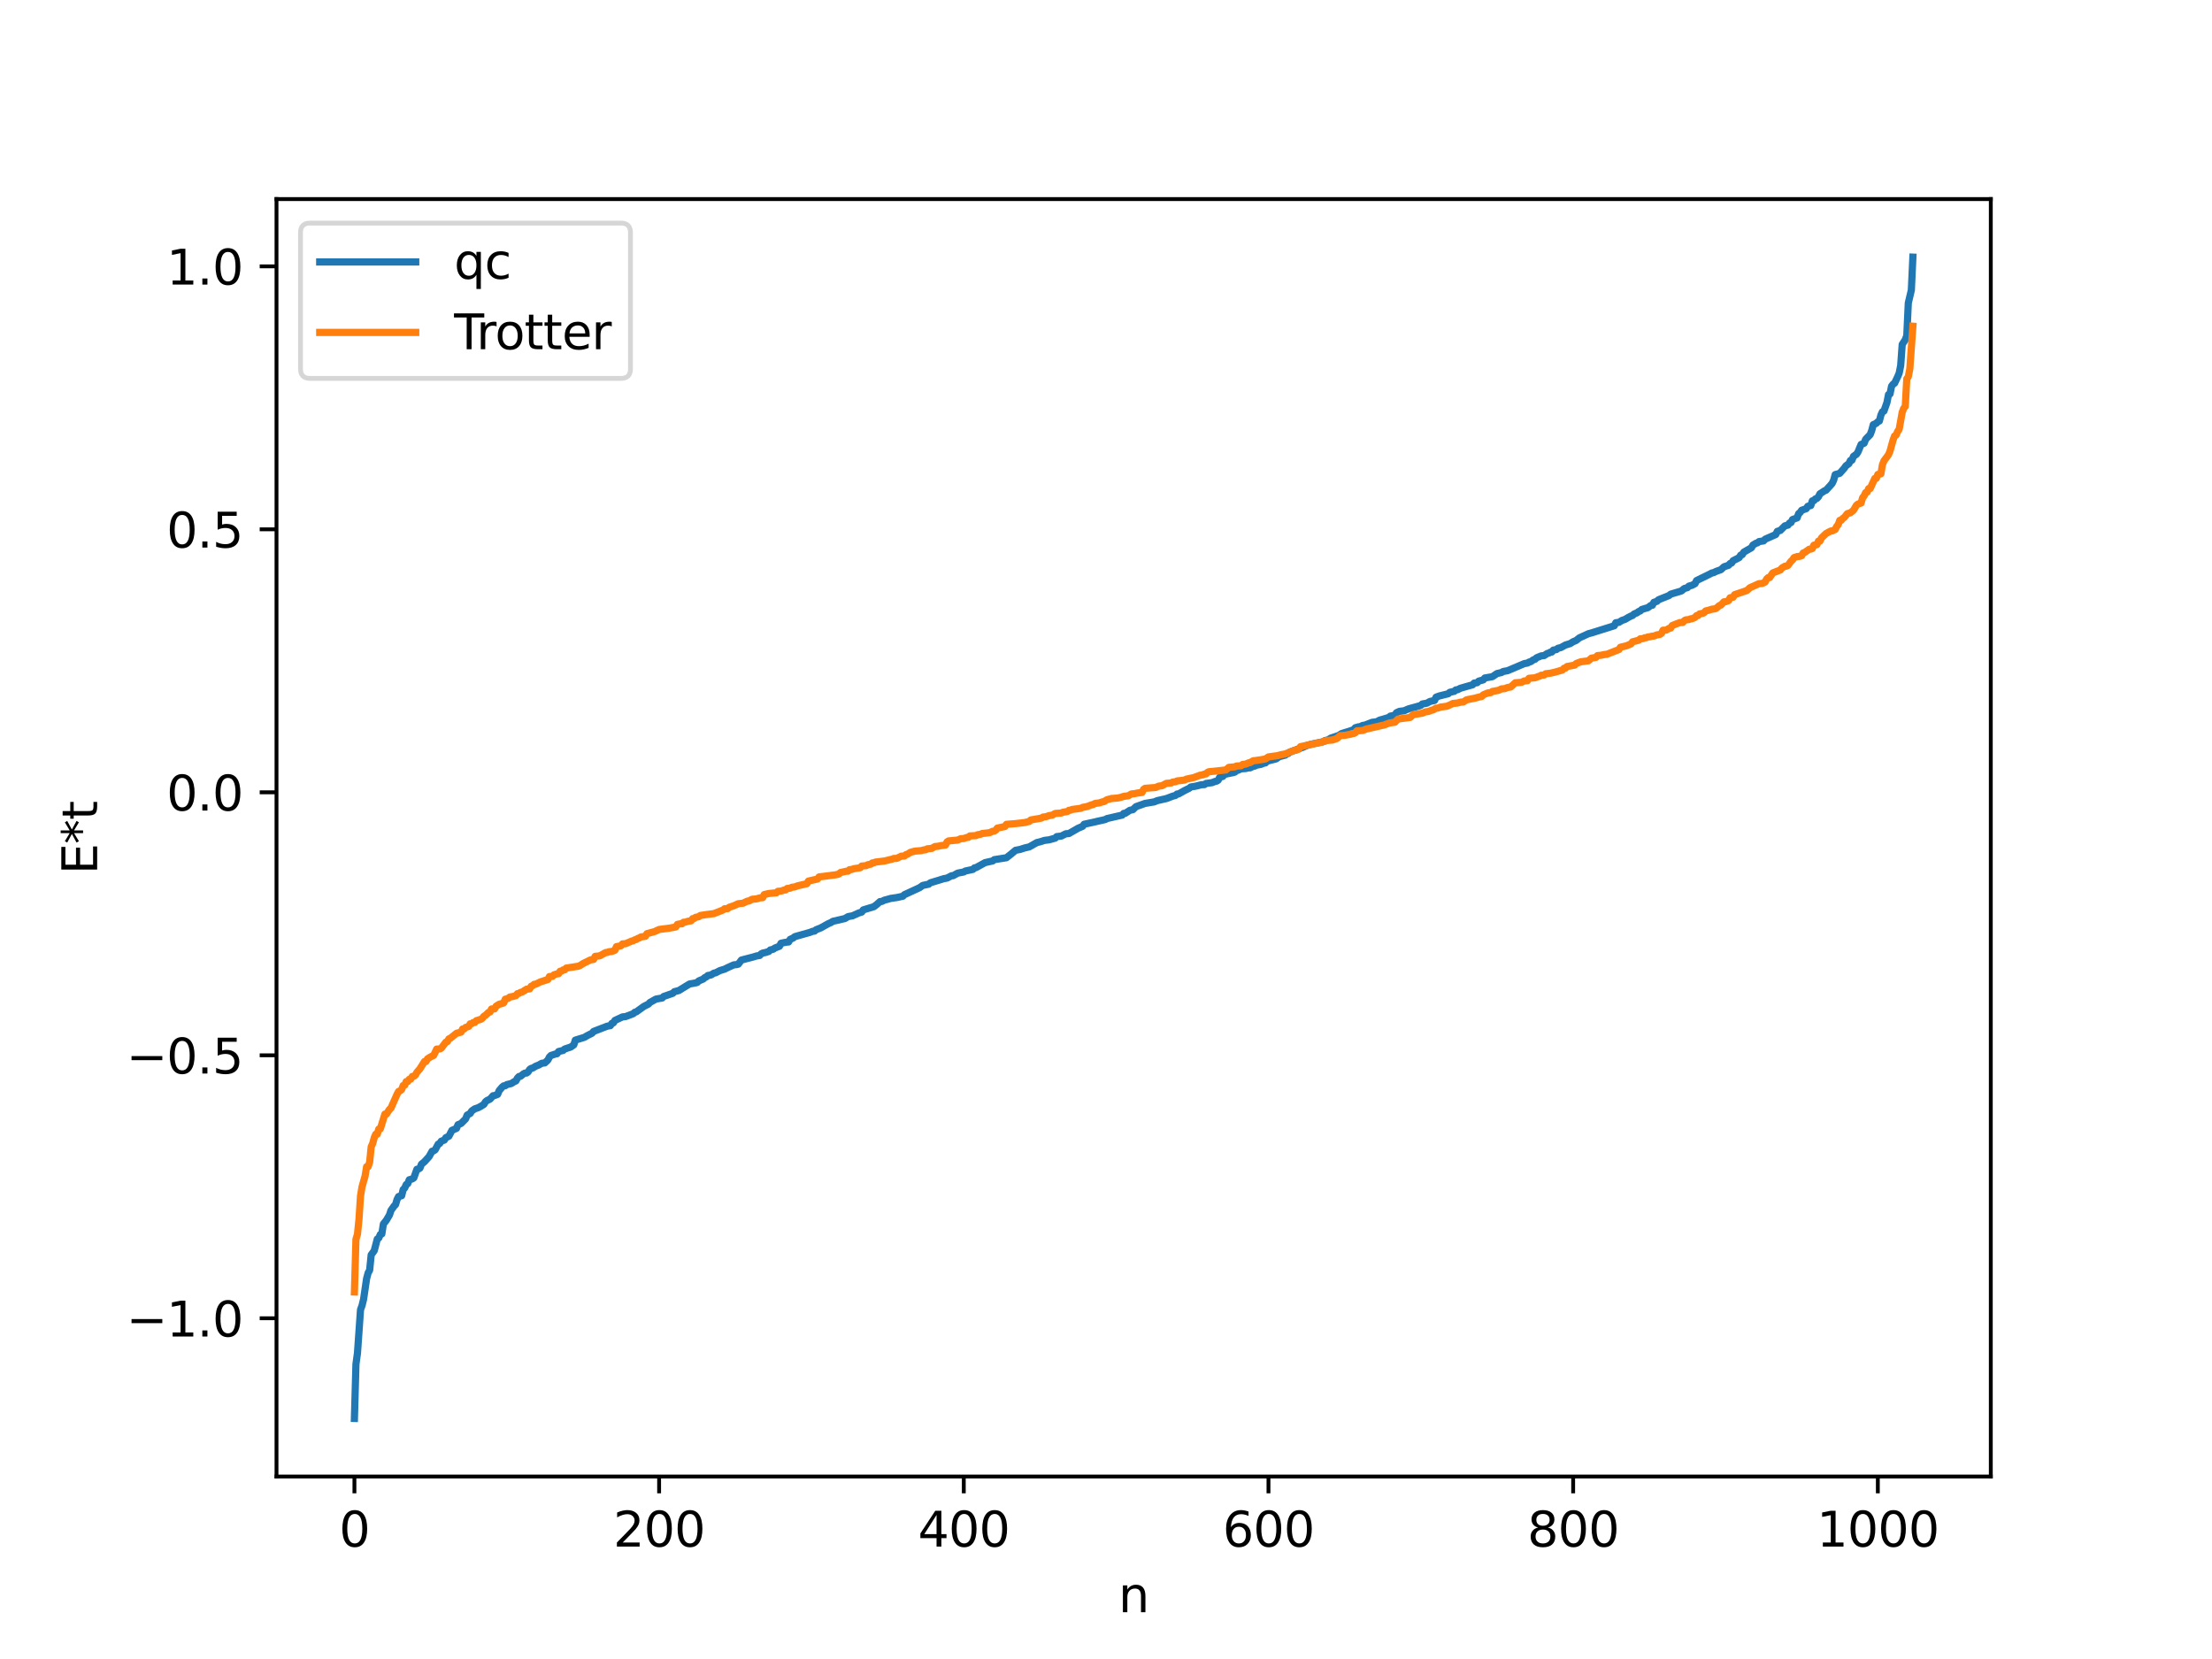 <?xml version="1.0" encoding="utf-8" standalone="no"?>
<!DOCTYPE svg PUBLIC "-//W3C//DTD SVG 1.1//EN"
  "http://www.w3.org/Graphics/SVG/1.1/DTD/svg11.dtd">
<svg xmlns:xlink="http://www.w3.org/1999/xlink" width="460.8pt" height="345.6pt" viewBox="0 0 460.8 345.6" xmlns="http://www.w3.org/2000/svg" version="1.1">
 <defs>
  <style type="text/css">*{stroke-linejoin: round; stroke-linecap: butt}</style>
 </defs>
 <g id="figure_1">
  <g id="patch_1">
   <path d="M 0 345.6 
L 460.8 345.6 
L 460.8 0 
L 0 0 
z
" style="fill: #ffffff"/>
  </g>
  <g id="axes_1">
   <g id="patch_2">
    <path d="M 57.6 307.584 
L 414.72 307.584 
L 414.72 41.472 
L 57.6 41.472 
z
" style="fill: #ffffff"/>
   </g>
   <g id="matplotlib.axis_1">
    <g id="xtick_1">
     <g id="line2d_1">
      <defs>
       <path id="m43afe1ffeb" d="M 0 0 
L 0 3.5 
" style="stroke: #000000; stroke-width: 0.8"/>
      </defs>
      <g>
       <use xlink:href="#m43afe1ffeb" x="73.833" y="307.584" style="stroke: #000000; stroke-width: 0.8"/>
      </g>
     </g>
     <g id="text_1">
      <!-- 0 -->
      <g transform="translate(70.651 322.182) scale(0.1 -0.1)">
       <defs>
        <path id="DejaVuSans-30" d="M 2034 4250 
Q 1547 4250 1301 3770 
Q 1056 3291 1056 2328 
Q 1056 1369 1301 889 
Q 1547 409 2034 409 
Q 2525 409 2770 889 
Q 3016 1369 3016 2328 
Q 3016 3291 2770 3770 
Q 2525 4250 2034 4250 
z
M 2034 4750 
Q 2819 4750 3233 4129 
Q 3647 3509 3647 2328 
Q 3647 1150 3233 529 
Q 2819 -91 2034 -91 
Q 1250 -91 836 529 
Q 422 1150 422 2328 
Q 422 3509 836 4129 
Q 1250 4750 2034 4750 
z
" transform="scale(0.016)"/>
       </defs>
       <use xlink:href="#DejaVuSans-30"/>
      </g>
     </g>
    </g>
    <g id="xtick_2">
     <g id="line2d_2">
      <g>
       <use xlink:href="#m43afe1ffeb" x="137.304" y="307.584" style="stroke: #000000; stroke-width: 0.8"/>
      </g>
     </g>
     <g id="text_2">
      <!-- 200 -->
      <g transform="translate(127.76 322.182) scale(0.1 -0.1)">
       <defs>
        <path id="DejaVuSans-32" d="M 1228 531 
L 3431 531 
L 3431 0 
L 469 0 
L 469 531 
Q 828 903 1448 1529 
Q 2069 2156 2228 2338 
Q 2531 2678 2651 2914 
Q 2772 3150 2772 3378 
Q 2772 3750 2511 3984 
Q 2250 4219 1831 4219 
Q 1534 4219 1204 4116 
Q 875 4013 500 3803 
L 500 4441 
Q 881 4594 1212 4672 
Q 1544 4750 1819 4750 
Q 2544 4750 2975 4387 
Q 3406 4025 3406 3419 
Q 3406 3131 3298 2873 
Q 3191 2616 2906 2266 
Q 2828 2175 2409 1742 
Q 1991 1309 1228 531 
z
" transform="scale(0.016)"/>
       </defs>
       <use xlink:href="#DejaVuSans-32"/>
       <use xlink:href="#DejaVuSans-30" x="63.623"/>
       <use xlink:href="#DejaVuSans-30" x="127.246"/>
      </g>
     </g>
    </g>
    <g id="xtick_3">
     <g id="line2d_3">
      <g>
       <use xlink:href="#m43afe1ffeb" x="200.775" y="307.584" style="stroke: #000000; stroke-width: 0.8"/>
      </g>
     </g>
     <g id="text_3">
      <!-- 400 -->
      <g transform="translate(191.231 322.182) scale(0.1 -0.1)">
       <defs>
        <path id="DejaVuSans-34" d="M 2419 4116 
L 825 1625 
L 2419 1625 
L 2419 4116 
z
M 2253 4666 
L 3047 4666 
L 3047 1625 
L 3713 1625 
L 3713 1100 
L 3047 1100 
L 3047 0 
L 2419 0 
L 2419 1100 
L 313 1100 
L 313 1709 
L 2253 4666 
z
" transform="scale(0.016)"/>
       </defs>
       <use xlink:href="#DejaVuSans-34"/>
       <use xlink:href="#DejaVuSans-30" x="63.623"/>
       <use xlink:href="#DejaVuSans-30" x="127.246"/>
      </g>
     </g>
    </g>
    <g id="xtick_4">
     <g id="line2d_4">
      <g>
       <use xlink:href="#m43afe1ffeb" x="264.246" y="307.584" style="stroke: #000000; stroke-width: 0.8"/>
      </g>
     </g>
     <g id="text_4">
      <!-- 600 -->
      <g transform="translate(254.702 322.182) scale(0.1 -0.1)">
       <defs>
        <path id="DejaVuSans-36" d="M 2113 2584 
Q 1688 2584 1439 2293 
Q 1191 2003 1191 1497 
Q 1191 994 1439 701 
Q 1688 409 2113 409 
Q 2538 409 2786 701 
Q 3034 994 3034 1497 
Q 3034 2003 2786 2293 
Q 2538 2584 2113 2584 
z
M 3366 4563 
L 3366 3988 
Q 3128 4100 2886 4159 
Q 2644 4219 2406 4219 
Q 1781 4219 1451 3797 
Q 1122 3375 1075 2522 
Q 1259 2794 1537 2939 
Q 1816 3084 2150 3084 
Q 2853 3084 3261 2657 
Q 3669 2231 3669 1497 
Q 3669 778 3244 343 
Q 2819 -91 2113 -91 
Q 1303 -91 875 529 
Q 447 1150 447 2328 
Q 447 3434 972 4092 
Q 1497 4750 2381 4750 
Q 2619 4750 2861 4703 
Q 3103 4656 3366 4563 
z
" transform="scale(0.016)"/>
       </defs>
       <use xlink:href="#DejaVuSans-36"/>
       <use xlink:href="#DejaVuSans-30" x="63.623"/>
       <use xlink:href="#DejaVuSans-30" x="127.246"/>
      </g>
     </g>
    </g>
    <g id="xtick_5">
     <g id="line2d_5">
      <g>
       <use xlink:href="#m43afe1ffeb" x="327.717" y="307.584" style="stroke: #000000; stroke-width: 0.8"/>
      </g>
     </g>
     <g id="text_5">
      <!-- 800 -->
      <g transform="translate(318.173 322.182) scale(0.1 -0.1)">
       <defs>
        <path id="DejaVuSans-38" d="M 2034 2216 
Q 1584 2216 1326 1975 
Q 1069 1734 1069 1313 
Q 1069 891 1326 650 
Q 1584 409 2034 409 
Q 2484 409 2743 651 
Q 3003 894 3003 1313 
Q 3003 1734 2745 1975 
Q 2488 2216 2034 2216 
z
M 1403 2484 
Q 997 2584 770 2862 
Q 544 3141 544 3541 
Q 544 4100 942 4425 
Q 1341 4750 2034 4750 
Q 2731 4750 3128 4425 
Q 3525 4100 3525 3541 
Q 3525 3141 3298 2862 
Q 3072 2584 2669 2484 
Q 3125 2378 3379 2068 
Q 3634 1759 3634 1313 
Q 3634 634 3220 271 
Q 2806 -91 2034 -91 
Q 1263 -91 848 271 
Q 434 634 434 1313 
Q 434 1759 690 2068 
Q 947 2378 1403 2484 
z
M 1172 3481 
Q 1172 3119 1398 2916 
Q 1625 2713 2034 2713 
Q 2441 2713 2670 2916 
Q 2900 3119 2900 3481 
Q 2900 3844 2670 4047 
Q 2441 4250 2034 4250 
Q 1625 4250 1398 4047 
Q 1172 3844 1172 3481 
z
" transform="scale(0.016)"/>
       </defs>
       <use xlink:href="#DejaVuSans-38"/>
       <use xlink:href="#DejaVuSans-30" x="63.623"/>
       <use xlink:href="#DejaVuSans-30" x="127.246"/>
      </g>
     </g>
    </g>
    <g id="xtick_6">
     <g id="line2d_6">
      <g>
       <use xlink:href="#m43afe1ffeb" x="391.188" y="307.584" style="stroke: #000000; stroke-width: 0.8"/>
      </g>
     </g>
     <g id="text_6">
      <!-- 1000 -->
      <g transform="translate(378.463 322.182) scale(0.1 -0.1)">
       <defs>
        <path id="DejaVuSans-31" d="M 794 531 
L 1825 531 
L 1825 4091 
L 703 3866 
L 703 4441 
L 1819 4666 
L 2450 4666 
L 2450 531 
L 3481 531 
L 3481 0 
L 794 0 
L 794 531 
z
" transform="scale(0.016)"/>
       </defs>
       <use xlink:href="#DejaVuSans-31"/>
       <use xlink:href="#DejaVuSans-30" x="63.623"/>
       <use xlink:href="#DejaVuSans-30" x="127.246"/>
       <use xlink:href="#DejaVuSans-30" x="190.869"/>
      </g>
     </g>
    </g>
    <g id="text_7">
     <!-- n -->
     <g transform="translate(232.991 335.861) scale(0.1 -0.1)">
      <defs>
       <path id="DejaVuSans-6e" d="M 3513 2113 
L 3513 0 
L 2938 0 
L 2938 2094 
Q 2938 2591 2744 2837 
Q 2550 3084 2163 3084 
Q 1697 3084 1428 2787 
Q 1159 2491 1159 1978 
L 1159 0 
L 581 0 
L 581 3500 
L 1159 3500 
L 1159 2956 
Q 1366 3272 1645 3428 
Q 1925 3584 2291 3584 
Q 2894 3584 3203 3211 
Q 3513 2838 3513 2113 
z
" transform="scale(0.016)"/>
      </defs>
      <use xlink:href="#DejaVuSans-6e"/>
     </g>
    </g>
   </g>
   <g id="matplotlib.axis_2">
    <g id="ytick_1">
     <g id="line2d_7">
      <defs>
       <path id="mca57efedfb" d="M 0 0 
L -3.5 0 
" style="stroke: #000000; stroke-width: 0.8"/>
      </defs>
      <g>
       <use xlink:href="#mca57efedfb" x="57.6" y="274.621" style="stroke: #000000; stroke-width: 0.8"/>
      </g>
     </g>
     <g id="text_8">
      <!-- −1.0 -->
      <g transform="translate(26.317 278.42) scale(0.1 -0.1)">
       <defs>
        <path id="DejaVuSans-2212" d="M 678 2272 
L 4684 2272 
L 4684 1741 
L 678 1741 
L 678 2272 
z
" transform="scale(0.016)"/>
        <path id="DejaVuSans-2e" d="M 684 794 
L 1344 794 
L 1344 0 
L 684 0 
L 684 794 
z
" transform="scale(0.016)"/>
       </defs>
       <use xlink:href="#DejaVuSans-2212"/>
       <use xlink:href="#DejaVuSans-31" x="83.789"/>
       <use xlink:href="#DejaVuSans-2e" x="147.412"/>
       <use xlink:href="#DejaVuSans-30" x="179.199"/>
      </g>
     </g>
    </g>
    <g id="ytick_2">
     <g id="line2d_8">
      <g>
       <use xlink:href="#mca57efedfb" x="57.6" y="219.836" style="stroke: #000000; stroke-width: 0.8"/>
      </g>
     </g>
     <g id="text_9">
      <!-- −0.5 -->
      <g transform="translate(26.317 223.636) scale(0.1 -0.1)">
       <defs>
        <path id="DejaVuSans-35" d="M 691 4666 
L 3169 4666 
L 3169 4134 
L 1269 4134 
L 1269 2991 
Q 1406 3038 1543 3061 
Q 1681 3084 1819 3084 
Q 2600 3084 3056 2656 
Q 3513 2228 3513 1497 
Q 3513 744 3044 326 
Q 2575 -91 1722 -91 
Q 1428 -91 1123 -41 
Q 819 9 494 109 
L 494 744 
Q 775 591 1075 516 
Q 1375 441 1709 441 
Q 2250 441 2565 725 
Q 2881 1009 2881 1497 
Q 2881 1984 2565 2268 
Q 2250 2553 1709 2553 
Q 1456 2553 1204 2497 
Q 953 2441 691 2322 
L 691 4666 
z
" transform="scale(0.016)"/>
       </defs>
       <use xlink:href="#DejaVuSans-2212"/>
       <use xlink:href="#DejaVuSans-30" x="83.789"/>
       <use xlink:href="#DejaVuSans-2e" x="147.412"/>
       <use xlink:href="#DejaVuSans-35" x="179.199"/>
      </g>
     </g>
    </g>
    <g id="ytick_3">
     <g id="line2d_9">
      <g>
       <use xlink:href="#mca57efedfb" x="57.6" y="165.052" style="stroke: #000000; stroke-width: 0.8"/>
      </g>
     </g>
     <g id="text_10">
      <!-- 0.0 -->
      <g transform="translate(34.697 168.851) scale(0.1 -0.1)">
       <use xlink:href="#DejaVuSans-30"/>
       <use xlink:href="#DejaVuSans-2e" x="63.623"/>
       <use xlink:href="#DejaVuSans-30" x="95.41"/>
      </g>
     </g>
    </g>
    <g id="ytick_4">
     <g id="line2d_10">
      <g>
       <use xlink:href="#mca57efedfb" x="57.6" y="110.268" style="stroke: #000000; stroke-width: 0.8"/>
      </g>
     </g>
     <g id="text_11">
      <!-- 0.5 -->
      <g transform="translate(34.697 114.067) scale(0.1 -0.1)">
       <use xlink:href="#DejaVuSans-30"/>
       <use xlink:href="#DejaVuSans-2e" x="63.623"/>
       <use xlink:href="#DejaVuSans-35" x="95.41"/>
      </g>
     </g>
    </g>
    <g id="ytick_5">
     <g id="line2d_11">
      <g>
       <use xlink:href="#mca57efedfb" x="57.6" y="55.483" style="stroke: #000000; stroke-width: 0.8"/>
      </g>
     </g>
     <g id="text_12">
      <!-- 1.0 -->
      <g transform="translate(34.697 59.283) scale(0.1 -0.1)">
       <use xlink:href="#DejaVuSans-31"/>
       <use xlink:href="#DejaVuSans-2e" x="63.623"/>
       <use xlink:href="#DejaVuSans-30" x="95.41"/>
      </g>
     </g>
    </g>
    <g id="text_13">
     <!-- E*t -->
     <g transform="translate(20.238 182.148) rotate(-90) scale(0.1 -0.1)">
      <defs>
       <path id="DejaVuSans-45" d="M 628 4666 
L 3578 4666 
L 3578 4134 
L 1259 4134 
L 1259 2753 
L 3481 2753 
L 3481 2222 
L 1259 2222 
L 1259 531 
L 3634 531 
L 3634 0 
L 628 0 
L 628 4666 
z
" transform="scale(0.016)"/>
       <path id="DejaVuSans-2a" d="M 3009 3897 
L 1888 3291 
L 3009 2681 
L 2828 2375 
L 1778 3009 
L 1778 1831 
L 1422 1831 
L 1422 3009 
L 372 2375 
L 191 2681 
L 1313 3291 
L 191 3897 
L 372 4206 
L 1422 3572 
L 1422 4750 
L 1778 4750 
L 1778 3572 
L 2828 4206 
L 3009 3897 
z
" transform="scale(0.016)"/>
       <path id="DejaVuSans-74" d="M 1172 4494 
L 1172 3500 
L 2356 3500 
L 2356 3053 
L 1172 3053 
L 1172 1153 
Q 1172 725 1289 603 
Q 1406 481 1766 481 
L 2356 481 
L 2356 0 
L 1766 0 
Q 1100 0 847 248 
Q 594 497 594 1153 
L 594 3053 
L 172 3053 
L 172 3500 
L 594 3500 
L 594 4494 
L 1172 4494 
z
" transform="scale(0.016)"/>
      </defs>
      <use xlink:href="#DejaVuSans-45"/>
      <use xlink:href="#DejaVuSans-2a" x="63.184"/>
      <use xlink:href="#DejaVuSans-74" x="113.184"/>
     </g>
    </g>
   </g>
   <g id="line2d_12">
    <path d="M 73.833 295.488 
L 74.15 284.188 
L 74.467 281.882 
L 75.102 272.844 
L 75.42 271.965 
L 75.737 270.67 
L 76.372 266.351 
L 76.689 265.166 
L 77.006 264.594 
L 77.324 261.416 
L 77.958 260.547 
L 78.593 258.109 
L 78.91 257.897 
L 79.228 257.16 
L 79.545 257.047 
L 79.862 254.993 
L 80.497 254.183 
L 81.132 253.106 
L 81.449 252.15 
L 82.084 251.26 
L 82.401 250.934 
L 82.719 249.869 
L 83.036 249.255 
L 83.671 249.094 
L 83.988 247.804 
L 84.305 247.493 
L 84.623 246.768 
L 84.94 246.571 
L 85.258 245.771 
L 85.892 245.587 
L 86.21 245.368 
L 86.844 243.587 
L 87.162 243.542 
L 87.479 243.342 
L 87.796 242.525 
L 88.431 242.002 
L 89.383 240.948 
L 90.018 239.82 
L 90.335 239.75 
L 90.653 239.518 
L 91.287 238.348 
L 91.605 238.198 
L 91.922 237.73 
L 92.557 237.503 
L 92.874 236.999 
L 93.509 236.698 
L 94.143 235.481 
L 95.096 235.061 
L 95.413 234.293 
L 96.048 234.04 
L 97 233.085 
L 97.317 232.295 
L 97.952 231.946 
L 98.269 231.44 
L 98.904 230.993 
L 99.539 230.785 
L 100.173 230.463 
L 100.808 230.057 
L 101.125 229.531 
L 101.443 229.269 
L 102.077 228.969 
L 102.712 228.261 
L 103.029 228.227 
L 103.664 227.973 
L 103.981 227.203 
L 104.616 226.455 
L 104.934 226.201 
L 105.251 226.185 
L 105.568 225.946 
L 106.52 225.715 
L 107.155 225.31 
L 107.472 225.179 
L 107.79 224.593 
L 108.107 224.259 
L 108.424 224.214 
L 109.059 223.701 
L 109.377 223.539 
L 109.694 223.535 
L 110.011 223.313 
L 110.329 222.792 
L 110.646 222.563 
L 110.963 222.501 
L 111.598 222.112 
L 112.233 221.863 
L 112.867 221.501 
L 113.502 221.416 
L 114.137 220.824 
L 114.454 220.199 
L 114.772 219.878 
L 115.724 219.563 
L 116.041 219.512 
L 116.358 219.05 
L 117.31 218.821 
L 117.628 218.533 
L 118.897 218.115 
L 119.532 217.669 
L 119.849 216.678 
L 121.753 216.089 
L 122.388 215.713 
L 123.34 215.238 
L 123.658 214.867 
L 126.514 213.765 
L 127.148 213.662 
L 127.466 213.187 
L 127.783 213.078 
L 128.1 212.574 
L 129.687 211.835 
L 130.322 211.775 
L 131.909 211.177 
L 132.226 210.878 
L 132.543 210.794 
L 134.13 209.651 
L 135.082 209.173 
L 135.4 208.824 
L 136.669 208.12 
L 137.939 207.906 
L 138.256 207.579 
L 140.16 206.922 
L 140.477 206.589 
L 141.429 206.341 
L 142.064 205.948 
L 143.651 204.979 
L 144.603 204.817 
L 145.238 204.672 
L 145.555 204.348 
L 146.507 203.947 
L 146.824 203.633 
L 147.142 203.517 
L 147.459 203.214 
L 148.094 203.113 
L 148.729 202.715 
L 149.046 202.669 
L 149.998 202.184 
L 150.95 201.894 
L 151.585 201.574 
L 152.854 201.002 
L 153.489 200.937 
L 153.806 200.847 
L 154.441 199.999 
L 156.98 199.34 
L 157.615 199.14 
L 158.249 199.046 
L 158.567 198.708 
L 158.884 198.545 
L 159.519 198.411 
L 160.153 198.202 
L 160.471 197.895 
L 161.105 197.735 
L 161.423 197.49 
L 162.375 197.125 
L 162.692 196.502 
L 163.327 196.363 
L 163.962 196.251 
L 164.279 196.233 
L 164.596 195.688 
L 165.231 195.406 
L 165.548 195.134 
L 166.183 194.95 
L 168.087 194.415 
L 168.722 194.234 
L 169.357 193.989 
L 169.674 193.97 
L 169.991 193.685 
L 170.943 193.315 
L 172.53 192.432 
L 173.165 192.152 
L 173.482 191.931 
L 176.021 191.347 
L 176.656 190.952 
L 177.608 190.771 
L 178.877 190.198 
L 179.512 190.004 
L 179.829 189.551 
L 180.464 189.356 
L 182.051 188.877 
L 182.686 188.385 
L 183.32 187.815 
L 183.638 187.806 
L 184.272 187.509 
L 184.907 187.345 
L 185.542 187.159 
L 186.811 186.974 
L 188.081 186.703 
L 188.398 186.382 
L 191.572 184.92 
L 192.206 184.458 
L 193.476 184.186 
L 193.793 183.908 
L 196.649 183.033 
L 197.284 182.923 
L 198.236 182.43 
L 198.553 182.423 
L 199.505 181.89 
L 200.775 181.648 
L 201.092 181.452 
L 202.679 181.11 
L 202.996 180.794 
L 203.314 180.746 
L 205.218 179.696 
L 206.805 179.344 
L 207.122 179.083 
L 209.661 178.682 
L 210.613 177.929 
L 211.565 177.134 
L 212.517 176.951 
L 213.469 176.643 
L 214.421 176.419 
L 216.008 175.518 
L 216.643 175.372 
L 217.595 175.068 
L 218.547 174.95 
L 219.816 174.599 
L 220.134 174.281 
L 221.086 174.17 
L 222.038 173.688 
L 222.672 173.644 
L 223.942 172.912 
L 224.577 172.545 
L 225.529 172.137 
L 225.846 171.704 
L 228.067 171.225 
L 228.702 171.069 
L 229.654 170.865 
L 230.289 170.711 
L 230.606 170.519 
L 233.78 169.797 
L 234.097 169.442 
L 234.415 169.427 
L 235.367 168.802 
L 236.001 168.666 
L 236.636 168.041 
L 238.54 167.366 
L 240.444 167.049 
L 241.079 166.787 
L 242.983 166.356 
L 244.253 165.873 
L 244.887 165.695 
L 245.205 165.408 
L 245.522 165.39 
L 246.791 164.677 
L 247.743 164.207 
L 248.061 163.939 
L 249.013 163.79 
L 250.282 163.471 
L 250.917 163.444 
L 251.234 163.211 
L 252.504 163.039 
L 253.139 162.781 
L 253.456 162.727 
L 253.773 162.516 
L 254.091 161.915 
L 254.725 161.748 
L 255.043 161.339 
L 255.995 161.126 
L 256.947 160.943 
L 257.264 160.83 
L 257.581 160.501 
L 257.899 160.468 
L 258.534 160.159 
L 259.486 160.102 
L 260.12 159.953 
L 260.438 159.952 
L 261.072 159.622 
L 261.39 159.596 
L 261.707 159.41 
L 262.659 159.238 
L 263.294 158.98 
L 263.611 158.928 
L 263.929 158.576 
L 265.833 158.094 
L 266.467 157.635 
L 267.737 157.31 
L 268.054 157.032 
L 268.372 156.959 
L 268.689 156.678 
L 271.545 155.624 
L 272.18 155.33 
L 273.132 155.036 
L 274.719 154.709 
L 275.671 154.517 
L 275.988 154.281 
L 276.623 154.144 
L 277.258 153.751 
L 278.844 153.227 
L 279.479 152.817 
L 281.066 152.327 
L 281.7 152.111 
L 282.018 151.977 
L 282.335 151.605 
L 282.97 151.417 
L 283.287 151.402 
L 283.922 151.101 
L 284.239 151.093 
L 285.826 150.472 
L 286.778 150.359 
L 287.413 150.013 
L 288.048 149.84 
L 289.317 149.452 
L 289.634 149.182 
L 290.586 148.989 
L 290.904 148.474 
L 291.539 148.185 
L 292.491 148.071 
L 293.443 147.664 
L 295.664 147.053 
L 295.981 146.946 
L 296.299 146.651 
L 297.251 146.483 
L 297.886 146.129 
L 298.838 145.92 
L 299.155 145.237 
L 299.79 144.996 
L 301.694 144.519 
L 302.011 144.224 
L 302.963 144.007 
L 303.281 143.713 
L 303.598 143.7 
L 304.233 143.377 
L 305.502 143.009 
L 306.772 142.657 
L 307.089 142.298 
L 307.724 142.219 
L 308.041 141.894 
L 308.993 141.63 
L 309.31 141.239 
L 310.897 140.963 
L 311.849 140.315 
L 312.801 140.098 
L 313.119 139.892 
L 314.071 139.714 
L 317.562 138.232 
L 318.196 138.134 
L 318.514 137.92 
L 318.831 137.862 
L 319.466 137.433 
L 319.783 137.336 
L 320.1 137.026 
L 321.053 136.636 
L 321.687 136.562 
L 322.322 136.127 
L 322.639 136.06 
L 322.957 135.861 
L 323.274 135.828 
L 323.591 135.426 
L 324.226 135.321 
L 324.543 135.053 
L 325.178 134.889 
L 326.13 134.364 
L 326.765 134.175 
L 327.082 134.074 
L 327.717 133.682 
L 328.352 133.414 
L 328.986 132.893 
L 330.891 132.016 
L 331.525 131.849 
L 336.286 130.357 
L 336.603 129.726 
L 337.238 129.649 
L 337.872 129.252 
L 338.507 129.039 
L 339.142 128.658 
L 339.777 128.328 
L 340.094 128.217 
L 340.411 127.906 
L 341.046 127.644 
L 341.363 127.387 
L 341.681 127.283 
L 341.998 126.972 
L 342.95 126.677 
L 343.267 126.6 
L 343.902 126.123 
L 344.22 126.088 
L 344.537 125.473 
L 345.172 125.268 
L 345.489 124.943 
L 347.71 124.055 
L 348.028 123.775 
L 349.932 123.21 
L 350.249 123.118 
L 350.884 122.589 
L 351.519 122.42 
L 351.836 122.097 
L 352.471 121.926 
L 353.105 121.587 
L 353.423 120.945 
L 356.279 119.549 
L 356.596 119.359 
L 356.914 119.313 
L 357.548 119.013 
L 358.5 118.673 
L 359.135 118.072 
L 360.087 117.762 
L 360.405 117.395 
L 360.722 117.285 
L 361.039 116.809 
L 361.991 116.32 
L 362.309 116.152 
L 362.626 115.637 
L 362.943 115.542 
L 363.261 115.023 
L 364.848 114.112 
L 365.165 113.555 
L 365.8 113.171 
L 366.117 113.088 
L 366.434 112.822 
L 367.386 112.682 
L 367.704 112.329 
L 369.291 111.632 
L 369.925 111.345 
L 370.243 110.693 
L 370.877 110.494 
L 371.829 109.541 
L 372.464 109.395 
L 372.781 108.957 
L 373.099 108.858 
L 373.416 108.23 
L 374.368 107.888 
L 374.686 107.003 
L 375.003 106.758 
L 375.32 106.295 
L 376.272 105.968 
L 376.59 105.472 
L 377.224 105.31 
L 377.542 104.336 
L 377.859 104.293 
L 378.177 103.926 
L 378.494 103.826 
L 378.811 103.495 
L 379.129 102.867 
L 380.081 102.242 
L 380.398 102.121 
L 381.35 101.075 
L 381.667 100.702 
L 381.985 100.035 
L 382.302 98.871 
L 383.254 98.601 
L 384.206 97.521 
L 384.524 97.056 
L 385.158 96.581 
L 385.476 95.925 
L 385.793 95.872 
L 386.11 95.067 
L 386.745 94.623 
L 387.062 94.131 
L 387.697 92.587 
L 388.332 92.333 
L 388.649 91.51 
L 389.601 90.532 
L 389.919 89.682 
L 390.236 88.467 
L 390.871 88.187 
L 391.188 87.848 
L 391.505 87.709 
L 391.823 86.491 
L 392.14 85.782 
L 392.458 85.635 
L 393.092 83.836 
L 393.41 82.191 
L 393.727 82.063 
L 394.044 80.456 
L 394.362 80.038 
L 394.679 79.827 
L 395.314 78.487 
L 395.631 77.735 
L 395.948 76.161 
L 396.266 71.752 
L 396.9 70.778 
L 397.218 69.928 
L 397.535 63.119 
L 398.17 60.425 
L 398.487 53.568 
L 398.487 53.568 
" clip-path="url(#p7a55a0af4e)" style="fill: none; stroke: #1f77b4; stroke-width: 1.5; stroke-linecap: square"/>
   </g>
   <g id="line2d_13">
    <path d="M 73.833 269.142 
L 74.15 258.185 
L 74.467 257.113 
L 74.785 254 
L 75.102 249.152 
L 75.42 247.229 
L 76.054 244.986 
L 76.372 243.043 
L 76.689 243.043 
L 77.006 242.079 
L 77.324 238.905 
L 77.641 238.195 
L 77.958 237.017 
L 78.276 236.272 
L 78.593 236.272 
L 78.91 235.199 
L 79.228 235.162 
L 80.18 232.087 
L 80.497 232.087 
L 81.132 231.122 
L 81.449 230.824 
L 82.719 227.948 
L 83.036 227.373 
L 83.353 227.239 
L 83.671 226.964 
L 83.988 226.134 
L 84.305 226.06 
L 84.623 225.315 
L 84.94 225.315 
L 85.258 224.844 
L 85.575 224.786 
L 85.892 224.242 
L 86.21 224.205 
L 86.527 223.962 
L 86.844 223.391 
L 87.479 222.654 
L 88.431 221.13 
L 88.748 221.13 
L 89.066 220.563 
L 89.7 220.165 
L 90.335 219.867 
L 90.97 218.543 
L 91.605 218.508 
L 91.922 218.361 
L 92.874 217.102 
L 93.191 216.991 
L 93.509 216.416 
L 93.826 216.282 
L 95.096 215.256 
L 96.048 215.005 
L 96.365 214.358 
L 96.682 214.358 
L 97 214.031 
L 97.634 213.829 
L 97.952 213.285 
L 98.269 213.248 
L 98.586 213.005 
L 98.904 213 
L 99.221 212.632 
L 100.173 212.337 
L 100.491 212.115 
L 100.808 211.697 
L 101.125 211.529 
L 101.76 210.913 
L 102.077 210.822 
L 102.395 210.184 
L 103.029 210.173 
L 103.347 209.606 
L 103.981 209.208 
L 104.616 209.042 
L 104.934 208.91 
L 105.251 208.157 
L 105.886 207.972 
L 106.203 207.701 
L 106.838 207.586 
L 107.472 207.404 
L 107.79 206.999 
L 108.107 206.947 
L 108.424 206.732 
L 108.742 206.675 
L 109.694 206.07 
L 110.329 206.001 
L 110.646 205.459 
L 110.963 205.325 
L 111.281 205.05 
L 111.598 205.027 
L 112.55 204.557 
L 114.137 204.048 
L 114.454 203.436 
L 115.089 203.401 
L 115.406 203.074 
L 116.041 202.872 
L 116.358 202.848 
L 116.676 202.329 
L 116.993 202.291 
L 117.31 202.049 
L 117.628 202.043 
L 117.945 201.675 
L 119.215 201.477 
L 120.484 201.276 
L 120.801 201.158 
L 121.436 200.741 
L 123.023 199.956 
L 123.658 199.865 
L 123.975 199.227 
L 124.927 199.122 
L 126.196 198.428 
L 126.514 198.412 
L 126.831 198.27 
L 127.466 198.207 
L 128.1 197.953 
L 128.418 197.2 
L 129.053 197.083 
L 129.37 197.015 
L 129.687 196.629 
L 130.322 196.594 
L 131.591 196.042 
L 131.909 195.99 
L 132.226 195.775 
L 132.543 195.718 
L 132.861 195.487 
L 133.178 195.409 
L 133.496 195.188 
L 134.448 195.045 
L 134.765 194.502 
L 136.352 194.07 
L 137.304 193.627 
L 139.525 193.342 
L 140.795 193.092 
L 141.112 192.571 
L 141.747 192.444 
L 142.064 192.444 
L 142.381 192.123 
L 142.699 192.117 
L 143.334 191.915 
L 143.968 191.823 
L 144.286 191.372 
L 144.603 191.334 
L 144.92 191.092 
L 145.555 190.971 
L 145.872 190.718 
L 147.142 190.521 
L 148.729 190.319 
L 150.633 189.564 
L 150.95 189.304 
L 151.585 189.287 
L 151.902 188.999 
L 152.854 188.692 
L 153.806 188.259 
L 154.758 188.165 
L 155.71 187.712 
L 156.028 187.693 
L 156.662 187.337 
L 157.615 187.25 
L 158.249 187.053 
L 158.884 186.996 
L 159.201 186.353 
L 160.153 186.134 
L 161.74 185.989 
L 162.058 185.673 
L 162.692 185.637 
L 163.327 185.412 
L 163.644 185.393 
L 163.962 185.09 
L 164.596 185.033 
L 164.914 184.848 
L 165.548 184.762 
L 166.183 184.53 
L 168.087 184.088 
L 168.405 183.545 
L 170.309 183.114 
L 170.626 182.678 
L 171.578 182.56 
L 174.117 182.233 
L 174.752 182.072 
L 175.069 181.769 
L 176.339 181.487 
L 176.656 181.487 
L 176.973 181.166 
L 177.291 181.16 
L 177.925 180.958 
L 179.195 180.769 
L 179.512 180.415 
L 180.464 180.326 
L 180.781 180.135 
L 181.416 180.014 
L 181.734 179.761 
L 182.051 179.739 
L 182.368 179.589 
L 184.272 179.362 
L 185.224 179.122 
L 185.859 178.971 
L 186.177 178.835 
L 186.811 178.819 
L 187.763 178.347 
L 188.398 178.33 
L 188.715 178.042 
L 189.033 177.954 
L 189.667 177.551 
L 190.62 177.302 
L 191.889 177.201 
L 192.524 177.038 
L 192.841 177.024 
L 193.158 176.826 
L 194.11 176.736 
L 194.745 176.356 
L 195.38 176.293 
L 196.015 176.161 
L 196.967 176.039 
L 197.284 175.396 
L 197.601 175.181 
L 199.505 175.003 
L 200.14 174.716 
L 200.775 174.68 
L 201.41 174.455 
L 201.727 174.436 
L 202.044 174.141 
L 203.314 174.076 
L 203.631 173.891 
L 204.266 173.805 
L 204.583 173.638 
L 205.535 173.538 
L 206.17 173.456 
L 206.805 173.163 
L 207.122 173.131 
L 207.439 172.936 
L 207.757 172.513 
L 209.343 172.18 
L 209.661 171.722 
L 211.565 171.573 
L 213.469 171.35 
L 214.421 171.116 
L 214.739 170.812 
L 216.643 170.481 
L 216.96 170.421 
L 217.277 170.21 
L 217.912 170.129 
L 218.547 169.91 
L 219.181 169.812 
L 219.816 169.458 
L 221.086 169.369 
L 221.403 169.208 
L 222.355 169.058 
L 222.672 168.805 
L 222.99 168.783 
L 223.307 168.632 
L 225.211 168.372 
L 225.529 168.192 
L 226.481 168.014 
L 227.433 167.65 
L 227.75 167.587 
L 228.067 167.39 
L 229.02 167.254 
L 229.654 167.042 
L 229.972 166.997 
L 230.606 166.594 
L 231.558 166.345 
L 232.828 166.244 
L 233.462 166.104 
L 234.097 165.897 
L 235.049 165.779 
L 235.684 165.399 
L 236.319 165.337 
L 236.953 165.204 
L 237.905 165.083 
L 238.223 164.439 
L 238.54 164.224 
L 240.762 164.046 
L 241.396 163.759 
L 242.031 163.694 
L 242.983 163.184 
L 243.935 163.119 
L 244.253 162.934 
L 244.887 162.848 
L 245.205 162.681 
L 246.157 162.581 
L 246.791 162.499 
L 247.109 162.317 
L 248.696 161.979 
L 249.965 161.503 
L 250.6 161.398 
L 250.917 161.241 
L 251.234 161.223 
L 251.552 160.888 
L 251.869 160.759 
L 253.139 160.646 
L 255.36 160.393 
L 255.995 159.855 
L 257.264 159.743 
L 257.581 159.574 
L 258.534 159.524 
L 258.851 159.253 
L 259.486 159.173 
L 260.12 158.913 
L 260.438 158.855 
L 261.072 158.482 
L 261.707 158.412 
L 262.977 158.221 
L 263.611 158.101 
L 264.246 157.675 
L 266.15 157.415 
L 266.785 157.235 
L 267.737 157.058 
L 269.006 156.562 
L 269.641 156.313 
L 269.958 156.297 
L 270.593 156.04 
L 270.91 155.542 
L 275.353 154.6 
L 275.671 154.442 
L 275.988 154.432 
L 276.305 154.258 
L 277.575 154.16 
L 278.527 153.831 
L 279.162 153.256 
L 280.114 153.189 
L 281.383 152.946 
L 281.7 152.802 
L 282.018 152.802 
L 282.335 152.643 
L 282.653 152.258 
L 283.922 152.163 
L 284.557 151.891 
L 288.365 151.022 
L 289.317 150.651 
L 290.586 150.441 
L 291.221 149.802 
L 292.173 149.666 
L 293.76 149.454 
L 294.395 148.873 
L 296.299 148.567 
L 296.934 148.296 
L 297.568 148.216 
L 298.203 147.956 
L 298.52 147.898 
L 299.155 147.525 
L 299.472 147.52 
L 300.107 147.296 
L 301.377 147.132 
L 302.011 146.869 
L 302.646 146.552 
L 303.598 146.458 
L 304.233 146.278 
L 304.867 146.22 
L 305.502 145.79 
L 307.089 145.476 
L 308.041 145.226 
L 308.676 145.083 
L 308.993 144.745 
L 309.945 144.353 
L 310.58 144.276 
L 310.897 144.038 
L 312.167 143.811 
L 312.801 143.499 
L 313.436 143.464 
L 314.071 143.215 
L 314.705 143.11 
L 315.34 142.525 
L 315.658 142.239 
L 316.927 142.146 
L 317.562 141.845 
L 318.196 141.802 
L 318.514 141.301 
L 319.783 141.195 
L 320.418 140.934 
L 320.735 140.866 
L 321.053 140.667 
L 321.687 140.615 
L 322.005 140.351 
L 322.957 140.245 
L 323.909 140.026 
L 325.496 139.573 
L 325.813 139.207 
L 326.13 139.173 
L 326.448 138.845 
L 327.082 138.732 
L 328.034 138.554 
L 328.352 138.224 
L 329.304 137.868 
L 330.891 137.654 
L 331.525 137.107 
L 332.16 136.999 
L 332.477 136.941 
L 332.795 136.568 
L 333.429 136.516 
L 334.381 136.322 
L 334.699 136.314 
L 337.238 135.321 
L 337.555 134.833 
L 338.824 134.531 
L 339.777 134.126 
L 340.094 133.7 
L 341.363 133.373 
L 341.681 133.081 
L 342.315 133.025 
L 342.633 132.854 
L 342.95 132.848 
L 343.267 132.686 
L 343.585 132.67 
L 344.22 132.518 
L 344.537 132.507 
L 345.172 132.258 
L 345.806 132.153 
L 346.124 131.918 
L 346.441 131.282 
L 347.076 131.275 
L 347.71 130.888 
L 348.028 130.846 
L 348.345 130.314 
L 348.98 130.063 
L 349.932 129.694 
L 350.567 129.658 
L 350.884 129.288 
L 351.201 129.128 
L 351.836 129.069 
L 352.153 128.92 
L 352.471 128.897 
L 353.105 128.617 
L 353.423 128.25 
L 353.74 128.216 
L 354.058 127.888 
L 354.692 127.776 
L 355.01 127.621 
L 355.327 127.267 
L 355.962 127.121 
L 356.596 126.911 
L 357.231 126.83 
L 357.548 126.71 
L 358.183 126.141 
L 358.5 126.042 
L 359.135 125.365 
L 359.453 125.357 
L 360.087 125.121 
L 360.405 124.531 
L 361.039 124.415 
L 361.357 123.876 
L 363.896 123.019 
L 364.53 122.439 
L 366.434 121.585 
L 367.069 121.55 
L 367.704 121.254 
L 368.021 120.621 
L 368.339 120.326 
L 368.656 120.319 
L 369.291 119.357 
L 369.925 119.106 
L 370.877 118.738 
L 371.195 118.331 
L 371.829 117.963 
L 372.147 117.94 
L 372.464 117.781 
L 373.099 116.931 
L 373.416 116.642 
L 373.734 116.164 
L 374.368 115.954 
L 375.003 115.873 
L 375.32 115.753 
L 375.638 115.184 
L 375.955 115.085 
L 376.907 114.409 
L 377.224 114.401 
L 377.542 114.262 
L 377.859 113.574 
L 378.494 113.458 
L 378.811 112.733 
L 379.129 112.723 
L 379.446 112.062 
L 380.398 111.15 
L 381.35 110.628 
L 381.667 110.605 
L 382.302 110.298 
L 382.62 109.664 
L 382.937 109.288 
L 383.254 108.4 
L 383.572 108.387 
L 383.889 107.996 
L 384.206 107.781 
L 384.841 107.006 
L 385.476 106.824 
L 386.11 106.302 
L 386.745 105.231 
L 387.062 104.997 
L 387.697 104.797 
L 388.015 103.675 
L 388.332 103.305 
L 388.649 102.618 
L 388.967 102.513 
L 389.284 101.776 
L 389.601 101.766 
L 390.553 99.671 
L 390.871 99.648 
L 391.188 98.838 
L 391.823 98.707 
L 392.14 96.824 
L 392.458 96.012 
L 393.41 94.728 
L 393.727 93.959 
L 394.362 91.661 
L 394.679 90.819 
L 394.996 90.629 
L 395.314 89.873 
L 395.631 89.423 
L 396.266 85.867 
L 396.583 85.056 
L 396.9 84.669 
L 397.218 78.917 
L 397.535 78.466 
L 397.853 76.805 
L 398.487 67.96 
L 398.487 67.96 
" clip-path="url(#p7a55a0af4e)" style="fill: none; stroke: #ff7f0e; stroke-width: 1.5; stroke-linecap: square"/>
   </g>
   <g id="patch_3">
    <path d="M 57.6 307.584 
L 57.6 41.472 
" style="fill: none; stroke: #000000; stroke-width: 0.8; stroke-linejoin: miter; stroke-linecap: square"/>
   </g>
   <g id="patch_4">
    <path d="M 414.72 307.584 
L 414.72 41.472 
" style="fill: none; stroke: #000000; stroke-width: 0.8; stroke-linejoin: miter; stroke-linecap: square"/>
   </g>
   <g id="patch_5">
    <path d="M 57.6 307.584 
L 414.72 307.584 
" style="fill: none; stroke: #000000; stroke-width: 0.8; stroke-linejoin: miter; stroke-linecap: square"/>
   </g>
   <g id="patch_6">
    <path d="M 57.6 41.472 
L 414.72 41.472 
" style="fill: none; stroke: #000000; stroke-width: 0.8; stroke-linejoin: miter; stroke-linecap: square"/>
   </g>
   <g id="legend_1">
    <g id="patch_7">
     <path d="M 64.6 78.828 
L 129.342 78.828 
Q 131.342 78.828 131.342 76.828 
L 131.342 48.472 
Q 131.342 46.472 129.342 46.472 
L 64.6 46.472 
Q 62.6 46.472 62.6 48.472 
L 62.6 76.828 
Q 62.6 78.828 64.6 78.828 
z
" style="fill: #ffffff; opacity: 0.8; stroke: #cccccc; stroke-linejoin: miter"/>
    </g>
    <g id="line2d_14">
     <path d="M 66.6 54.57 
L 76.6 54.57 
L 86.6 54.57 
" style="fill: none; stroke: #1f77b4; stroke-width: 1.5; stroke-linecap: square"/>
    </g>
    <g id="text_14">
     <!-- qc -->
     <g transform="translate(94.6 58.07) scale(0.1 -0.1)">
      <defs>
       <path id="DejaVuSans-71" d="M 947 1747 
Q 947 1113 1208 752 
Q 1469 391 1925 391 
Q 2381 391 2643 752 
Q 2906 1113 2906 1747 
Q 2906 2381 2643 2742 
Q 2381 3103 1925 3103 
Q 1469 3103 1208 2742 
Q 947 2381 947 1747 
z
M 2906 525 
Q 2725 213 2448 61 
Q 2172 -91 1784 -91 
Q 1150 -91 751 415 
Q 353 922 353 1747 
Q 353 2572 751 3078 
Q 1150 3584 1784 3584 
Q 2172 3584 2448 3432 
Q 2725 3281 2906 2969 
L 2906 3500 
L 3481 3500 
L 3481 -1331 
L 2906 -1331 
L 2906 525 
z
" transform="scale(0.016)"/>
       <path id="DejaVuSans-63" d="M 3122 3366 
L 3122 2828 
Q 2878 2963 2633 3030 
Q 2388 3097 2138 3097 
Q 1578 3097 1268 2742 
Q 959 2388 959 1747 
Q 959 1106 1268 751 
Q 1578 397 2138 397 
Q 2388 397 2633 464 
Q 2878 531 3122 666 
L 3122 134 
Q 2881 22 2623 -34 
Q 2366 -91 2075 -91 
Q 1284 -91 818 406 
Q 353 903 353 1747 
Q 353 2603 823 3093 
Q 1294 3584 2113 3584 
Q 2378 3584 2631 3529 
Q 2884 3475 3122 3366 
z
" transform="scale(0.016)"/>
      </defs>
      <use xlink:href="#DejaVuSans-71"/>
      <use xlink:href="#DejaVuSans-63" x="63.477"/>
     </g>
    </g>
    <g id="line2d_15">
     <path d="M 66.6 69.249 
L 76.6 69.249 
L 86.6 69.249 
" style="fill: none; stroke: #ff7f0e; stroke-width: 1.5; stroke-linecap: square"/>
    </g>
    <g id="text_15">
     <!-- Trotter -->
     <g transform="translate(94.6 72.749) scale(0.1 -0.1)">
      <defs>
       <path id="DejaVuSans-54" d="M -19 4666 
L 3928 4666 
L 3928 4134 
L 2272 4134 
L 2272 0 
L 1638 0 
L 1638 4134 
L -19 4134 
L -19 4666 
z
" transform="scale(0.016)"/>
       <path id="DejaVuSans-72" d="M 2631 2963 
Q 2534 3019 2420 3045 
Q 2306 3072 2169 3072 
Q 1681 3072 1420 2755 
Q 1159 2438 1159 1844 
L 1159 0 
L 581 0 
L 581 3500 
L 1159 3500 
L 1159 2956 
Q 1341 3275 1631 3429 
Q 1922 3584 2338 3584 
Q 2397 3584 2469 3576 
Q 2541 3569 2628 3553 
L 2631 2963 
z
" transform="scale(0.016)"/>
       <path id="DejaVuSans-6f" d="M 1959 3097 
Q 1497 3097 1228 2736 
Q 959 2375 959 1747 
Q 959 1119 1226 758 
Q 1494 397 1959 397 
Q 2419 397 2687 759 
Q 2956 1122 2956 1747 
Q 2956 2369 2687 2733 
Q 2419 3097 1959 3097 
z
M 1959 3584 
Q 2709 3584 3137 3096 
Q 3566 2609 3566 1747 
Q 3566 888 3137 398 
Q 2709 -91 1959 -91 
Q 1206 -91 779 398 
Q 353 888 353 1747 
Q 353 2609 779 3096 
Q 1206 3584 1959 3584 
z
" transform="scale(0.016)"/>
       <path id="DejaVuSans-65" d="M 3597 1894 
L 3597 1613 
L 953 1613 
Q 991 1019 1311 708 
Q 1631 397 2203 397 
Q 2534 397 2845 478 
Q 3156 559 3463 722 
L 3463 178 
Q 3153 47 2828 -22 
Q 2503 -91 2169 -91 
Q 1331 -91 842 396 
Q 353 884 353 1716 
Q 353 2575 817 3079 
Q 1281 3584 2069 3584 
Q 2775 3584 3186 3129 
Q 3597 2675 3597 1894 
z
M 3022 2063 
Q 3016 2534 2758 2815 
Q 2500 3097 2075 3097 
Q 1594 3097 1305 2825 
Q 1016 2553 972 2059 
L 3022 2063 
z
" transform="scale(0.016)"/>
      </defs>
      <use xlink:href="#DejaVuSans-54"/>
      <use xlink:href="#DejaVuSans-72" x="46.334"/>
      <use xlink:href="#DejaVuSans-6f" x="85.197"/>
      <use xlink:href="#DejaVuSans-74" x="146.379"/>
      <use xlink:href="#DejaVuSans-74" x="185.588"/>
      <use xlink:href="#DejaVuSans-65" x="224.797"/>
      <use xlink:href="#DejaVuSans-72" x="286.32"/>
     </g>
    </g>
   </g>
  </g>
 </g>
 <defs>
  <clipPath id="p7a55a0af4e">
   <rect x="57.6" y="41.472" width="357.12" height="266.112"/>
  </clipPath>
 </defs>
</svg>
